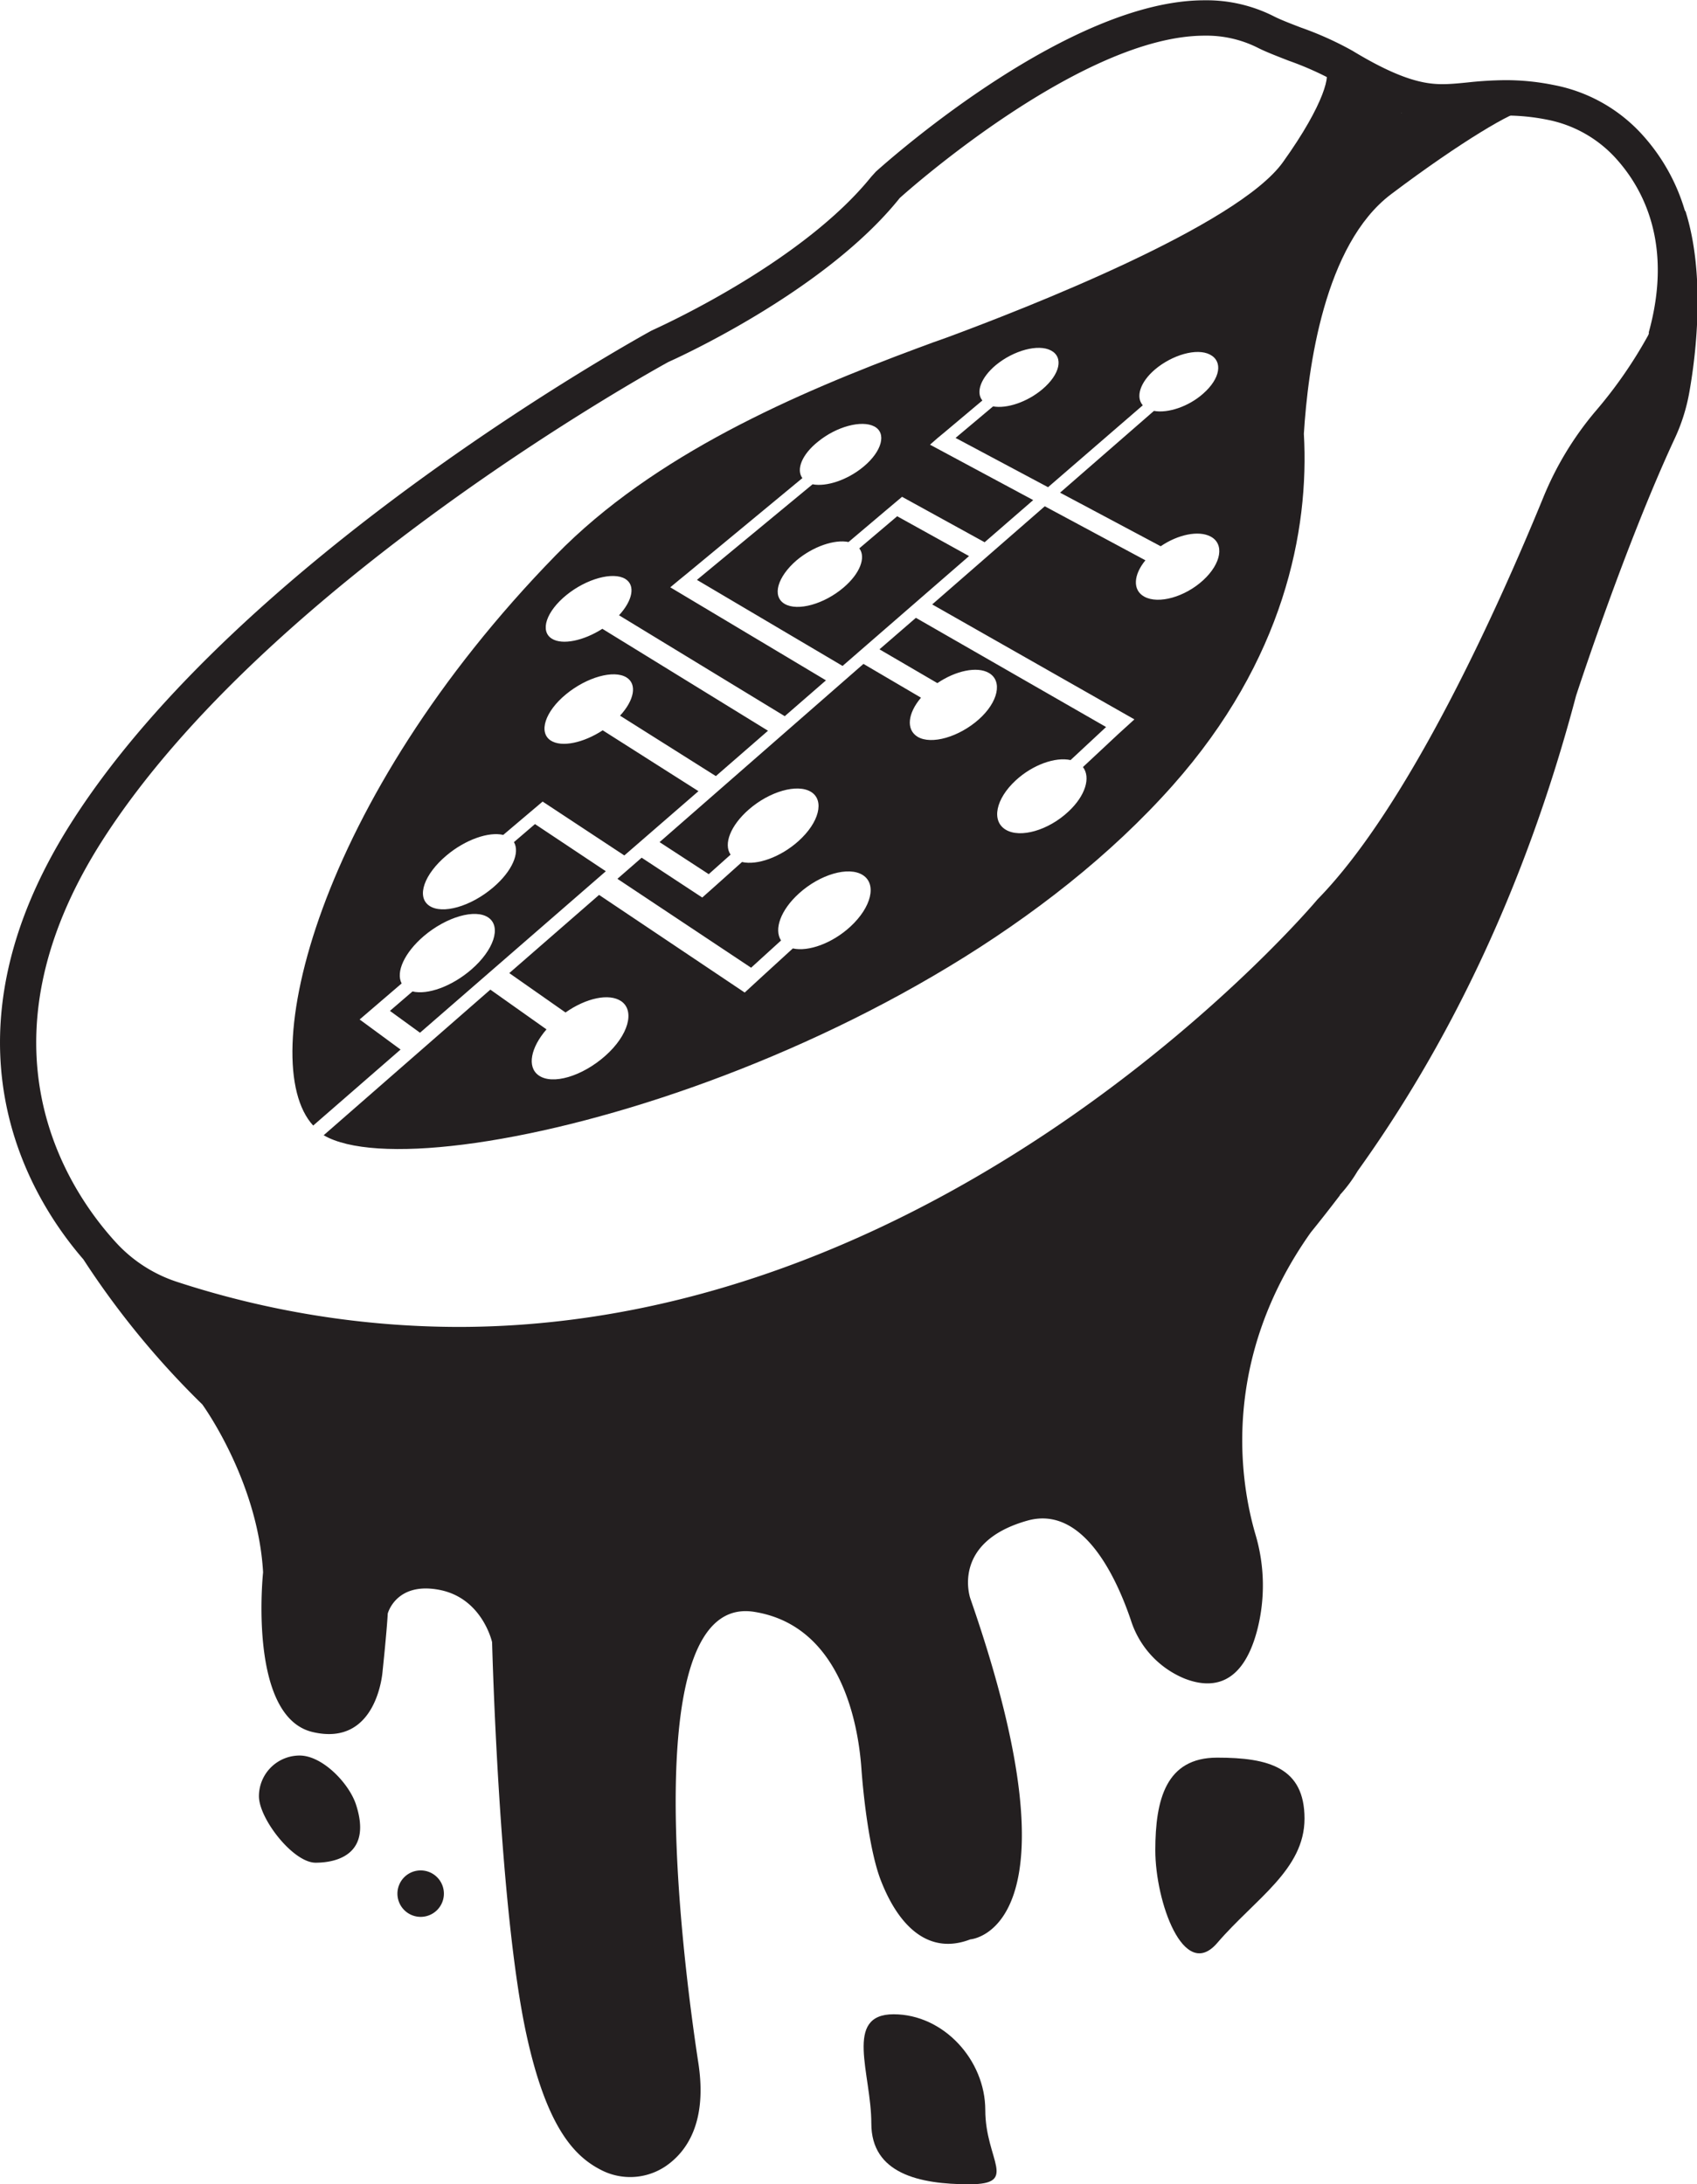 <svg id="Layer_1" data-name="Layer 1" xmlns="http://www.w3.org/2000/svg" viewBox="0 0 233.05 300"><defs><style>.cls-1{fill:#231f20;}</style></defs><title>logo-2</title><path class="cls-1" d="M345.57,357.46a5.59,5.59,0,0,0-5.59,5.59c0,3.09,4.7,9.13,7.78,9.13s7.79-1.27,5.52-8.07c-1-2.92-4.62-6.65-7.71-6.65" transform="translate(-304.42 -116.33)"/><path class="cls-1" d="M362.2,373.24a3.19,3.19,0,1,0,3.18,3.18,3.19,3.19,0,0,0-3.18-3.18" transform="translate(-304.42 -116.33)"/><path class="cls-1" d="M427.14,393c-6.88,0-3.06,8.12-3.06,15s6.58,8.35,13.45,8.35,2.2-3.32,2.2-10.19S434,393,427.14,393" transform="translate(-304.42 -116.33)"/><path class="cls-1" d="M471.57,357.75c-7,0-8.49,5.7-8.49,12.73s3.9,18.07,8.49,12.74c5.23-6.09,12-10.07,12-17.1s-4.93-8.37-12-8.37" transform="translate(-304.42 -116.33)"/><path class="cls-1" d="M535.81,145.28a26.7,26.7,0,0,0-5.95-10.55A21.92,21.92,0,0,0,517.75,128a33,33,0,0,0-6.61-.66,51.47,51.47,0,0,0-5.23.32c-1.2.12-2.33.23-3.41.23-2.38,0-5.7-.55-12.35-4.59a45.46,45.46,0,0,0-7.06-3.18c-1.44-.55-2.93-1.13-3.77-1.57a20.46,20.46,0,0,0-9.51-2.18c-18.28,0-42.28,21-45.11,23.54l-.65.72c-9.23,11.43-27.74,20-29.92,21l-.29.14c-2.28,1.26-56.23,31.1-79.42,67.23-19.27,30-6.08,51.62,1.45,60.31a116.62,116.62,0,0,0,16.33,19.92h0s7.64,10.47,8.35,23.07c0,0-2.13,19.81,6.79,21.93s9.62-8.35,9.62-8.35.57-5.37.71-7.92c0,0,1.13-4.39,7.07-3.26S372,341.9,372,341.9s.92,36.58,4.74,54c2.79,12.73,6.61,16.6,10.12,18.43a8.71,8.71,0,0,0,9-.48c2.91-2,5.7-6.06,4.47-14.13-2.34-15.28-8.49-64.52,7.64-62,11.76,1.85,14.29,15,14.75,21.56.3,4.16,1.15,11.4,2.65,15.29,2.52,6.52,6.7,10.31,12.31,8.14,0,0,15.92-1.06,0-46.81,0,0-2.76-7.73,7.85-10.71,7.7-2.15,12.27,8,14.2,13.7a12.87,12.87,0,0,0,7.37,8c3.65,1.43,7.9,1.07,9.94-6.53a24.57,24.57,0,0,0-.22-13.31c-2.13-7.32-4.75-24,7.61-41.44q2-2.47,4-5.1l0-.05a19.42,19.42,0,0,0,2.43-3.28c12-16.72,22.81-38.07,30-65.28,0,0,6.68-20.57,13.57-35.38a25.47,25.47,0,0,0,2-6.39c1-5.63,2.15-16.33-.55-24.82m-5,16.74-.07.24-.12.23a61.79,61.79,0,0,1-7.24,10.39,44.18,44.18,0,0,0-7.11,11.8c-6.19,15.1-18.45,42.37-31,55.17-.35.44-49.46,58.71-118,58.71a125,125,0,0,1-38.61-6.19,19.61,19.61,0,0,1-8.44-5.47c-6.57-7.2-19.89-27-1.73-55.29,22.53-35.11,75.41-64.36,77.65-65.59.4-.18,21.2-9.42,31.66-22.38l.12-.15.15-.13c1-.9,24.91-22.16,41.7-22.16a15.67,15.67,0,0,1,7.27,1.64c1.09.56,2.65,1.16,4.29,1.8a42.85,42.85,0,0,1,6.25,2.78c7.67,4.67,11.83,5.3,14.88,5.3,1.31,0,2.57-.12,3.89-.25a45.42,45.42,0,0,1,4.75-.3,28.83,28.83,0,0,1,5.67.56,17.12,17.12,0,0,1,9.45,5.28c3.92,4.3,7.88,12,4.54,24" transform="translate(-304.42 -116.33)"/><path class="cls-1" d="M512.51,130.7l-2.95.07-12.69,1.07L487,126.05l0,0-.66-.19c.91.42.08,4.62-5.73,12.74-6.25,8.74-35.37,20.1-46.13,24.08-1.29.45-2.59.92-3.89,1.41h0c-16.88,6.28-36.35,14.68-49.83,28.49-32.88,33.71-41.43,69.56-33.33,78.35l12-10.44-5.62-4.13,2.67-2.29h0l3.1-2.66c-.83-1.54.37-4.22,3.05-6.51,3.11-2.64,7.08-3.78,8.87-2.53s.76,4.44-2.36,7.14c-2.69,2.32-6,3.5-8.07,3l-3.1,2.67,4.13,3L387.62,236l-9.73-6.48L375,232c.85,1.44-.24,4-2.85,6.22-3.06,2.62-7,3.75-8.79,2.51s-.68-4.33,2.38-6.9c2.6-2.19,5.81-3.29,7.79-2.82l2.94-2.49h0l2.47-2.09,11.22,7.4L400.34,225l-13.15-8.36c-2.64,1.73-5.63,2.37-7.13,1.41-1.73-1.12-.78-4,2.09-6.36s6.57-3.39,8.31-2.31c1.49.93,1.06,3.13-.89,5.25l13.16,8.3,7.16-6.23-22.75-14c-2.57,1.64-5.48,2.26-6.93,1.36-1.69-1.05-.76-3.76,2-6s6.38-3.23,8.07-2.22c1.46.88,1,3-.85,5l22.76,13.86,5.66-4.92L396.47,197l1.13-.94,1.14-.93L414.61,182c-.88-1.17-.06-3.25,2.14-5,2.55-2.09,6-3,7.73-2.1s1.08,3.41-1.47,5.53c-2.2,1.83-5.09,2.79-7,2.42l-15.88,13.13,20,11.82,17.37-15.09-9.87-5.47-5.2,4.41c.93,1.23.11,3.45-2.16,5.38-2.67,2.28-6.31,3.29-8.09,2.25s-1-3.72,1.65-6c2.27-1.9,5.2-2.89,7.12-2.5l5.2-4.4,1.08-.91,1.07-.9,11.34,6.24,6.67-5.79-14.17-7.61,1-.88,1.05-.87,5.14-4.32c-.93-1.12-.22-3.13,1.86-4.87,2.43-2,5.8-2.93,7.56-2s1.25,3.27-1.17,5.32c-2.09,1.77-4.9,2.7-6.78,2.36l-5.15,4.33,12.7,6.77L461.36,172c-1-1.13-.38-3.16,1.66-4.91,2.36-2,5.74-3,7.56-2.06s1.43,3.3-.93,5.37c-2,1.78-4.84,2.72-6.76,2.37L450,184l13.82,7.36c2.34-1.6,5.19-2.21,6.84-1.34,1.93,1,1.51,3.69-1,6s-6.15,3.33-8.08,2.27c-1.65-.89-1.51-3,.14-5l-13.82-7.42-15.46,13.48,27.77,15.79-2.2,2h0l-4.87,4.55c1.09,1.41.36,3.93-2,6.12-2.74,2.57-6.61,3.69-8.61,2.48s-1.36-4.24,1.38-6.77c2.33-2.15,5.44-3.25,7.53-2.79l4.88-4.54-26.12-15-5,4.33,7.95,4.64c2.5-1.7,5.45-2.34,7.07-1.4,1.91,1.1,1.3,4-1.39,6.39s-6.49,3.52-8.4,2.38c-1.62-1-1.34-3.23.47-5.37L423,207.52,395,232l6.75,4.4,3-2.68c-1-1.46,0-4,2.48-6.18,2.86-2.51,6.69-3.6,8.57-2.44s1.12,4.21-1.74,6.77c-2.47,2.21-5.68,3.34-7.74,2.86l-3,2.69-1.22,1.09-1.24,1.1-8.32-5.47-3.33,2.9,18.36,12.21,4.11-3.74c-1-1.53-.05-4.19,2.46-6.46,2.9-2.63,6.81-3.76,8.76-2.53s1.21,4.4-1.69,7.08c-2.5,2.31-5.79,3.48-7.91,3l-4.11,3.76-1.25,1.15-1.25,1.15-20-13.41-12.33,10.74,7.72,5.41c2.84-2,6-2.67,7.65-1.55,1.91,1.32,1,4.67-2.17,7.49s-7.28,4.06-9.18,2.69c-1.62-1.16-1.07-3.82,1.09-6.31l-7.71-5.46-22.89,20c13.64,8,82.45-9.55,116.61-48.06,15.25-17.19,18.76-35,18-48.29.56-9,2.79-26,12-32.92,9.56-7.21,17.06-11.61,18.28-11.44Z" transform="translate(-304.42 -116.33)"/></svg>